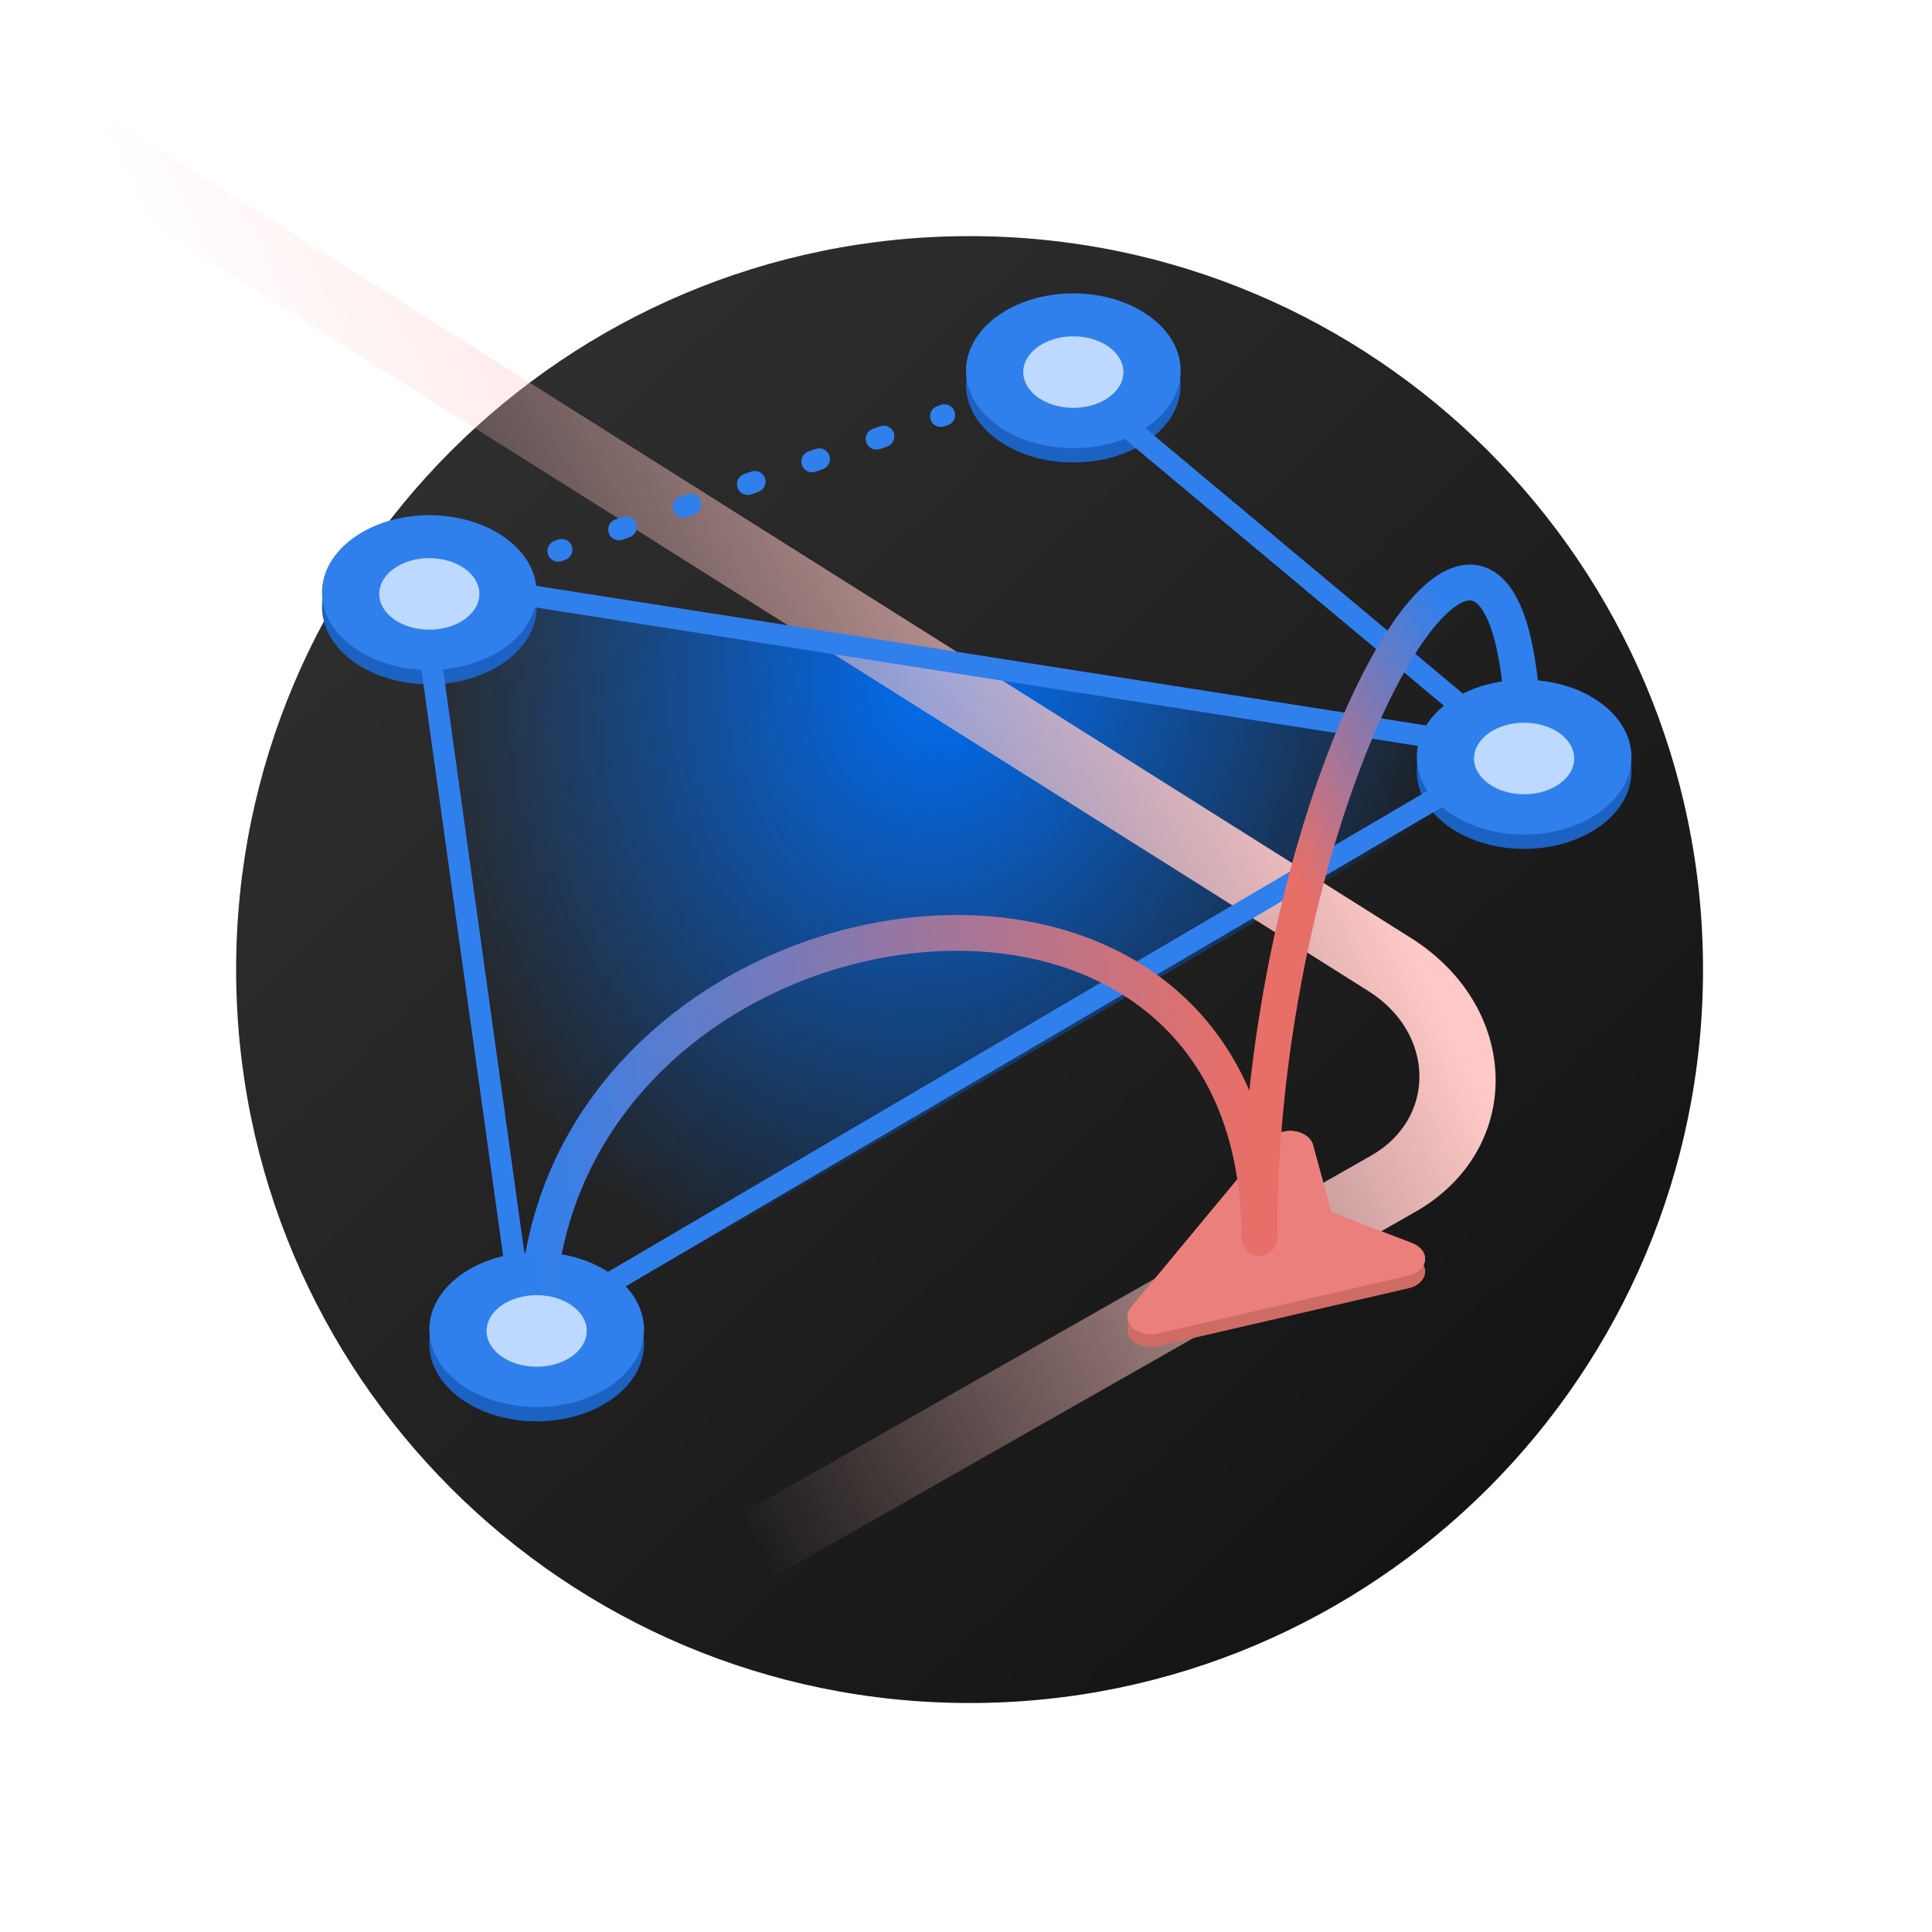<svg width="270" height="270" viewBox="0 0 270 270" version="1.1" xmlns="http://www.w3.org/2000/svg" xmlns:xlink="http://www.w3.org/1999/xlink">
<title>coordProtocol</title>
<desc>Created using Figma</desc>
<g id="Canvas" transform="translate(-52512 -805)">
<clipPath id="clip-0" clip-rule="evenodd">
<path d="M 52512 805L 52782 805L 52782 1075L 52512 1075L 52512 805Z" fill="#FFFFFF"/>
</clipPath>
<g id="coordProtocol" clip-path="url(#clip-0)">
<g id="Ellipse 2">
<use xlink:href="#path0_fill" transform="translate(52545 838)" fill="url(#paint0_linear)"/>
</g>
<g id="Polygon">
<use xlink:href="#path1_fill" transform="translate(52572 887.5)" fill="url(#paint1_radial)"/>
</g>
<g id="Group 2">
<g id="Rectangle">
<use xlink:href="#path2_stroke" transform="matrix(-0.866 0.499 -0.62 -0.785 52732 956.044)" fill="url(#paint2_linear)"/>
</g>
</g>
<g id="Group 2">
<g id="Ellipse">
<use xlink:href="#path3_fill" transform="translate(52557 879)" fill="#1B62C2"/>
</g>
<g id="Ellipse">
<use xlink:href="#path3_fill" transform="translate(52557 877)" fill="#2F80ED"/>
</g>
</g>
<g id="Group 2.1">
<g id="Ellipse">
<use xlink:href="#path3_fill" transform="translate(52647 848)" fill="#1B62C2"/>
</g>
<g id="Ellipse">
<use xlink:href="#path3_fill" transform="translate(52647 846)" fill="#2F80ED"/>
</g>
</g>
<g id="Group">
<g id="Ellipse">
<use xlink:href="#path3_fill" transform="translate(52710 902)" fill="#1B62C2"/>
</g>
<g id="Ellipse">
<use xlink:href="#path3_fill" transform="translate(52710 900)" fill="#2F80ED"/>
</g>
</g>
<g id="Group">
<g id="Ellipse">
<use xlink:href="#path3_fill" transform="translate(52572 982)" fill="#1B62C2"/>
</g>
<g id="Ellipse">
<use xlink:href="#path3_fill" transform="translate(52572 980)" fill="#2F80ED"/>
</g>
</g>
<g id="Group 3">
<g id="Group 2.2">
<g id="Group">
<g id="Vector">
<use xlink:href="#path4_fill" transform="matrix(-0.745 -0.737 0.834 -0.483 52680 1001.93)" fill="#CF6B65"/>
</g>
<g id="Vector">
<use xlink:href="#path5_fill" transform="matrix(-0.745 -0.737 0.834 -0.483 52683.3 992.049)" fill="#CF6B65"/>
</g>
</g>
</g>
<g id="Group 2">
<g id="Group">
<g id="Vector">
<use xlink:href="#path4_fill" transform="matrix(-0.745 -0.737 0.834 -0.483 52680 1000.18)" fill="#EB7F7C"/>
</g>
<g id="Vector">
<use xlink:href="#path5_fill" transform="matrix(-0.745 -0.737 0.834 -0.483 52683.3 991.294)" fill="#EB7F7C"/>
</g>
</g>
</g>
</g>
<g id="Group 3.1">
<g id="Group 2.2">
<g id="Group">
<g id="Vector">
<use xlink:href="#path6_fill" transform="matrix(-0.745 -0.737 0.834 -0.483 52680 1001.93)" fill="#CF6B65"/>
</g>
<g id="Vector">
<use xlink:href="#path7_fill" transform="matrix(-0.745 -0.737 0.834 -0.483 52683.3 992.049)" fill="#CF6B65"/>
</g>
</g>
</g>
<g id="Group 2">
<g id="Group">
<g id="Vector">
<use xlink:href="#path6_fill" transform="matrix(-0.745 -0.737 0.834 -0.483 52680 1000.18)" fill="#EB7F7C"/>
</g>
<g id="Vector">
<use xlink:href="#path7_fill" transform="matrix(-0.745 -0.737 0.834 -0.483 52683.3 991.294)" fill="#EB7F7C"/>
</g>
</g>
</g>
</g>
<g id="Line">
<use xlink:href="#path8_stroke" transform="matrix(0.943 -0.332 0.332 0.943 52590 882)" fill="#2F80ED"/>
</g>
<g id="Line">
<use xlink:href="#path9_stroke" transform="matrix(0.138 0.99 -0.99 0.138 52569 885)" fill="#2F80ED"/>
</g>
<g id="Line">
<use xlink:href="#path10_stroke" transform="matrix(-0.862 0.506 -0.506 -0.862 52726 907.006)" fill="#2F80ED"/>
</g>
<g id="Line">
<use xlink:href="#path11_stroke" transform="matrix(-0.988 -0.155 0.155 -0.988 52728 909)" fill="#2F80ED"/>
</g>
<g id="Line">
<use xlink:href="#path12_stroke" transform="matrix(0.767 0.641 -0.641 0.767 52658 857)" fill="#2F80ED"/>
</g>
<g id="Vector">
<use xlink:href="#path13_stroke" transform="translate(52688 886.406)" fill="url(#paint24_linear)"/>
</g>
<g id="Vector">
<use xlink:href="#path14_stroke" transform="matrix(-1 0 0 1 52688 935.375)" fill="url(#paint25_linear)"/>
</g>
<g id="Ellipse">
<use xlink:href="#path15_fill" transform="translate(52580 986)" fill="#BDD9FF"/>
</g>
<g id="Ellipse">
<use xlink:href="#path15_fill" transform="translate(52565 883)" fill="#BDD9FF"/>
</g>
<g id="Ellipse">
<use xlink:href="#path15_fill" transform="translate(52718 906)" fill="#BDD9FF"/>
</g>
<g id="Ellipse">
<use xlink:href="#path15_fill" transform="translate(52655 852)" fill="#BDD9FF"/>
</g>
</g>
</g>
<defs>
<linearGradient id="paint0_linear" x1="0" y1="0" x2="1" y2="0" gradientUnits="userSpaceOnUse" gradientTransform="matrix(139.4 149.24 -149.24 139.4 107.01 -40.59)">
<stop offset="0" stop-color="#2E2E2E"/>
<stop offset="1" stop-color="#141414"/>
</linearGradient>
<radialGradient id="paint1_radial" cx="0.5" cy="0.5" r="0.5" gradientUnits="userSpaceOnUse" gradientTransform="matrix(141 28 -35.423 178.383 18.712 -92.692)">
<stop offset="0" stop-color="#0072FF" stop-opacity="0.96"/>
<stop offset="1" stop-color="#0072FF" stop-opacity="0"/>
</radialGradient>
<linearGradient id="paint2_linear" x1="0" y1="0" x2="1" y2="0" gradientUnits="userSpaceOnUse" gradientTransform="matrix(120.43 -6.201 -26.484 111.085 24.633 -48.876)">
<stop offset="0" stop-color="#FFC9C7"/>
<stop offset="1" stop-color="#FFC2C2" stop-opacity="0"/>
</linearGradient>
<linearGradient id="paint24_linear" x1="0" y1="0" x2="1" y2="0" gradientUnits="userSpaceOnUse" gradientTransform="matrix(-32 17.5 -7.108 -12.998 40.554 30.093)">
<stop offset="0" stop-color="#2F80ED"/>
<stop offset="1" stop-color="#E86F68"/>
</linearGradient>
<linearGradient id="paint25_linear" x1="0" y1="0" x2="1" y2="0" gradientUnits="userSpaceOnUse" gradientTransform="matrix(101 11.5 -21.07 185.052 10.535 -49.401)">
<stop offset="0" stop-color="#E86F68"/>
<stop offset="1" stop-color="#2F80ED"/>
</linearGradient>
<path id="path0_fill" d="M 205 102.5C 205 159.109 159.109 205 102.5 205C 45.891 205 0 159.109 0 102.5C 0 45.891 45.891 0 102.5 0C 159.109 0 205 45.891 205 102.5Z"/>
<path id="path1_fill" d="M 0 0L 154.5 23.5L 14 105.5L 0 0Z"/>
<path id="path2_stroke" d="M 29.105 0.166L 29.134 -4.833L 29.105 0.166ZM 10.28 27.23L 14.957 25.464L 10.28 27.23ZM 29.076 5.166L 202.159 6.156L 202.216 -3.844L 29.134 -4.833L 29.076 5.166ZM 87.427 217.43L 14.957 25.464L 5.602 28.996L 78.072 220.961L 87.427 217.43ZM 29.134 -4.833C 11.595 -4.934 -0.593 12.587 5.602 28.996L 14.957 25.464C 11.241 15.618 18.553 5.106 29.076 5.166L 29.134 -4.833Z"/>
<path id="path3_fill" d="M 30 10.816C 30 16.789 23.284 21.632 15 21.632C 6.716 21.632 0 16.789 0 10.816C 0 4.842 6.716 0 15 0C 23.284 0 30 4.842 30 10.816Z"/>
<path id="path4_fill" d="M 13.109 3.072L 15.588 2.004C 15.204 0.799 14.215 0 13.109 0C 12.003 0 11.014 0.799 10.63 2.004L 13.109 3.072ZM 2.645 35.841L 0.165 34.772C -0.21 35.948 0.067 37.272 0.867 38.115C 1.667 38.959 2.827 39.153 3.799 38.605L 2.645 35.841ZM 13.109 29.942L 14.263 27.178C 13.534 26.767 12.684 26.767 11.955 27.178L 13.109 29.942ZM 23.573 35.841L 22.419 38.605C 23.391 39.153 24.551 38.959 25.351 38.115C 26.151 37.272 26.428 35.948 26.053 34.772L 23.573 35.841ZM 10.63 2.004L 0.165 34.772L 5.124 36.909L 15.588 4.141L 10.63 2.004ZM 3.799 38.605L 14.263 32.706L 11.955 27.178L 1.49 33.077L 3.799 38.605ZM 10.63 4.141L 21.094 36.909L 26.053 34.772L 15.588 2.004L 10.63 4.141ZM 24.728 33.077L 14.263 27.178L 11.955 32.706L 22.419 38.605L 24.728 33.077Z"/>
<path id="path5_fill" d="M 0 22.068L 7.047 0L 14.095 22.068L 7.047 18.096L 0 22.068Z"/>
<path id="path6_fill" d="M 13.109 3.072L 15.588 2.004C 15.204 0.799 14.215 0 13.109 0C 12.003 0 11.014 0.799 10.63 2.004L 13.109 3.072ZM 2.645 35.841L 0.165 34.772C -0.21 35.948 0.067 37.272 0.867 38.115C 1.667 38.959 2.827 39.153 3.799 38.605L 2.645 35.841ZM 13.109 29.942L 14.263 27.178C 13.534 26.767 12.684 26.767 11.955 27.178L 13.109 29.942ZM 23.573 35.841L 22.419 38.605C 23.391 39.153 24.551 38.959 25.351 38.115C 26.151 37.272 26.428 35.948 26.053 34.772L 23.573 35.841ZM 10.63 2.004L 0.165 34.772L 5.124 36.909L 15.588 4.141L 10.63 2.004ZM 3.799 38.605L 14.263 32.706L 11.955 27.178L 1.49 33.077L 3.799 38.605ZM 10.63 4.141L 21.094 36.909L 26.053 34.772L 15.588 2.004L 10.63 4.141ZM 24.728 33.077L 14.263 27.178L 11.955 32.706L 22.419 38.605L 24.728 33.077Z"/>
<path id="path7_fill" d="M 0 22.068L 7.047 0L 14.095 22.068L 7.047 18.096L 0 22.068Z"/>
<path id="path8_stroke" d="M 0 -1.5C -0.828 -1.5 -1.5 -0.828 -1.5 0C -1.5 0.828 -0.828 1.5 0 1.5L 0 -1.5ZM 57.245 1.5C 58.074 1.5 58.745 0.828 58.745 0C 58.745 -0.828 58.074 -1.5 57.245 -1.5L 57.245 1.5ZM 0.53 1.5C 1.358 1.5 2.03 0.828 2.03 0C 2.03 -0.828 1.358 -1.5 0.53 -1.5L 0.53 1.5ZM 9.011 -1.5C 8.182 -1.5 7.511 -0.828 7.511 0C 7.511 0.828 8.182 1.5 9.011 1.5L 9.011 -1.5ZM 10.071 1.5C 10.899 1.5 11.571 0.828 11.571 0C 11.571 -0.828 10.899 -1.5 10.071 -1.5L 10.071 1.5ZM 18.552 -1.5C 17.723 -1.5 17.052 -0.828 17.052 0C 17.052 0.828 17.723 1.5 18.552 1.5L 18.552 -1.5ZM 19.612 1.5C 20.44 1.5 21.112 0.828 21.112 0C 21.112 -0.828 20.44 -1.5 19.612 -1.5L 19.612 1.5ZM 28.093 -1.5C 27.264 -1.5 26.593 -0.828 26.593 0C 26.593 0.828 27.264 1.5 28.093 1.5L 28.093 -1.5ZM 29.153 1.5C 29.981 1.5 30.653 0.828 30.653 0C 30.653 -0.828 29.981 -1.5 29.153 -1.5L 29.153 1.5ZM 37.633 -1.5C 36.805 -1.5 36.133 -0.828 36.133 0C 36.133 0.828 36.805 1.5 37.633 1.5L 37.633 -1.5ZM 38.693 1.5C 39.522 1.5 40.193 0.828 40.193 0C 40.193 -0.828 39.522 -1.5 38.693 -1.5L 38.693 1.5ZM 47.174 -1.5C 46.346 -1.5 45.674 -0.828 45.674 0C 45.674 0.828 46.346 1.5 47.174 1.5L 47.174 -1.5ZM 48.234 1.5C 49.063 1.5 49.734 0.828 49.734 0C 49.734 -0.828 49.063 -1.5 48.234 -1.5L 48.234 1.5ZM 56.715 -1.5C 55.887 -1.5 55.215 -0.828 55.215 0C 55.215 0.828 55.887 1.5 56.715 1.5L 56.715 -1.5ZM 0 1.5L 0.53 1.5L 0.53 -1.5L 0 -1.5L 0 1.5ZM 9.011 1.5L 10.071 1.5L 10.071 -1.5L 9.011 -1.5L 9.011 1.5ZM 18.552 1.5L 19.612 1.5L 19.612 -1.5L 18.552 -1.5L 18.552 1.5ZM 28.093 1.5L 29.153 1.5L 29.153 -1.5L 28.093 -1.5L 28.093 1.5ZM 37.633 1.5L 38.693 1.5L 38.693 -1.5L 37.633 -1.5L 37.633 1.5ZM 47.174 1.5L 48.234 1.5L 48.234 -1.5L 47.174 -1.5L 47.174 1.5ZM 56.715 1.5L 57.245 1.5L 57.245 -1.5L 56.715 -1.5L 56.715 1.5Z"/>
<path id="path9_stroke" d="M 1.5 -3C 0.672 -3 0 -2.328 0 -1.5C 0 -0.672 0.672 0 1.5 0L 1.5 -3ZM 107.537 0C 108.365 0 109.037 -0.672 109.037 -1.5C 109.037 -2.328 108.365 -3 107.537 -3L 107.537 0ZM 1.5 0L 107.537 0L 107.537 -3L 1.5 -3L 1.5 0Z"/>
<path id="path10_stroke" d="M 1.5 -3C 0.672 -3 0 -2.328 0 -1.5C 0 -0.672 0.672 0 1.5 0L 1.5 -3ZM 164.347 0C 165.175 0 165.847 -0.672 165.847 -1.5C 165.847 -2.328 165.175 -3 164.347 -3L 164.347 0ZM 1.5 2.22045e-16L 164.347 2.22045e-16L 164.347 -3L 1.5 -3L 1.5 2.22045e-16Z"/>
<path id="path11_stroke" d="M 1.5 -3C 0.672 -3 0 -2.328 0 -1.5C 0 -0.672 0.672 0 1.5 0L 1.5 -3ZM 158.466 0C 159.294 0 159.966 -0.672 159.966 -1.5C 159.966 -2.328 159.294 -3 158.466 -3L 158.466 0ZM 1.5 0L 158.466 0L 158.466 -3L 1.5 -3L 1.5 0Z"/>
<path id="path12_stroke" d="M 1.5 -3C 0.672 -3 0 -2.328 0 -1.5C 0 -0.672 0.672 0 1.5 0L 1.5 -3ZM 85.821 0C 86.65 0 87.321 -0.672 87.321 -1.5C 87.321 -2.328 86.65 -3 85.821 -3L 85.821 0ZM 1.5 0L 85.821 0L 85.821 -3L 1.5 -3L 1.5 0Z"/>
<path id="path13_stroke" d="M 34.501 25.594C 34.501 26.975 35.62 28.094 37.001 28.094C 38.381 28.094 39.501 26.975 39.501 25.594L 34.501 25.594ZM -2.5 91.094C -2.5 92.475 -1.381 93.594 -5.67717e-06 93.594C 1.381 93.594 2.5 92.475 2.5 91.094L -2.5 91.094ZM 39.501 25.594C 39.498 17.72 38.886 11.608 37.838 7.324C 36.797 3.095 35.137 -0.257 32.412 -1.736C 29.352 -3.397 26.198 -2.149 23.72 -0.14C 21.207 1.896 18.713 5.185 16.338 9.277C 6.832 25.655 -2.5 57.978 -2.5 91.094L 2.5 91.094C 2.5 58.71 11.669 27.283 20.663 11.787C 22.913 7.909 25.044 5.222 26.867 3.744C 28.725 2.239 29.618 2.436 30.027 2.658C 30.77 3.062 32.001 4.527 32.983 8.519C 33.959 12.455 34.504 17.968 34.501 25.594L 39.501 25.594Z"/>
<path id="path14_stroke" d="M 98.5 55.125C 98.5 56.506 99.619 57.625 101 57.625C 102.381 57.625 103.5 56.506 103.5 55.125L 98.5 55.125ZM -2.5 42.625C -2.5 44.006 -1.381 45.125 -1.23058e-05 45.125C 1.381 45.125 2.5 44.006 2.5 42.625L -2.5 42.625ZM 103.5 55.125C 103.5 22.232 76.965 1.801 50.85 -1.889C 37.749 -3.739 24.432 -1.448 14.32 5.836C 4.12 13.184 -2.5 25.386 -2.5 42.625L 2.5 42.625C 2.5 26.788 8.506 16.187 17.243 9.893C 26.068 3.536 38.001 1.346 50.15 3.062C 74.535 6.507 98.5 25.401 98.5 55.125L 103.5 55.125Z"/>
<path id="path15_fill" d="M 14 5C 14 7.761 10.866 10 7 10C 3.134 10 0 7.761 0 5C 0 2.239 3.134 0 7 0C 10.866 0 14 2.239 14 5Z"/>
</defs>
</svg>
